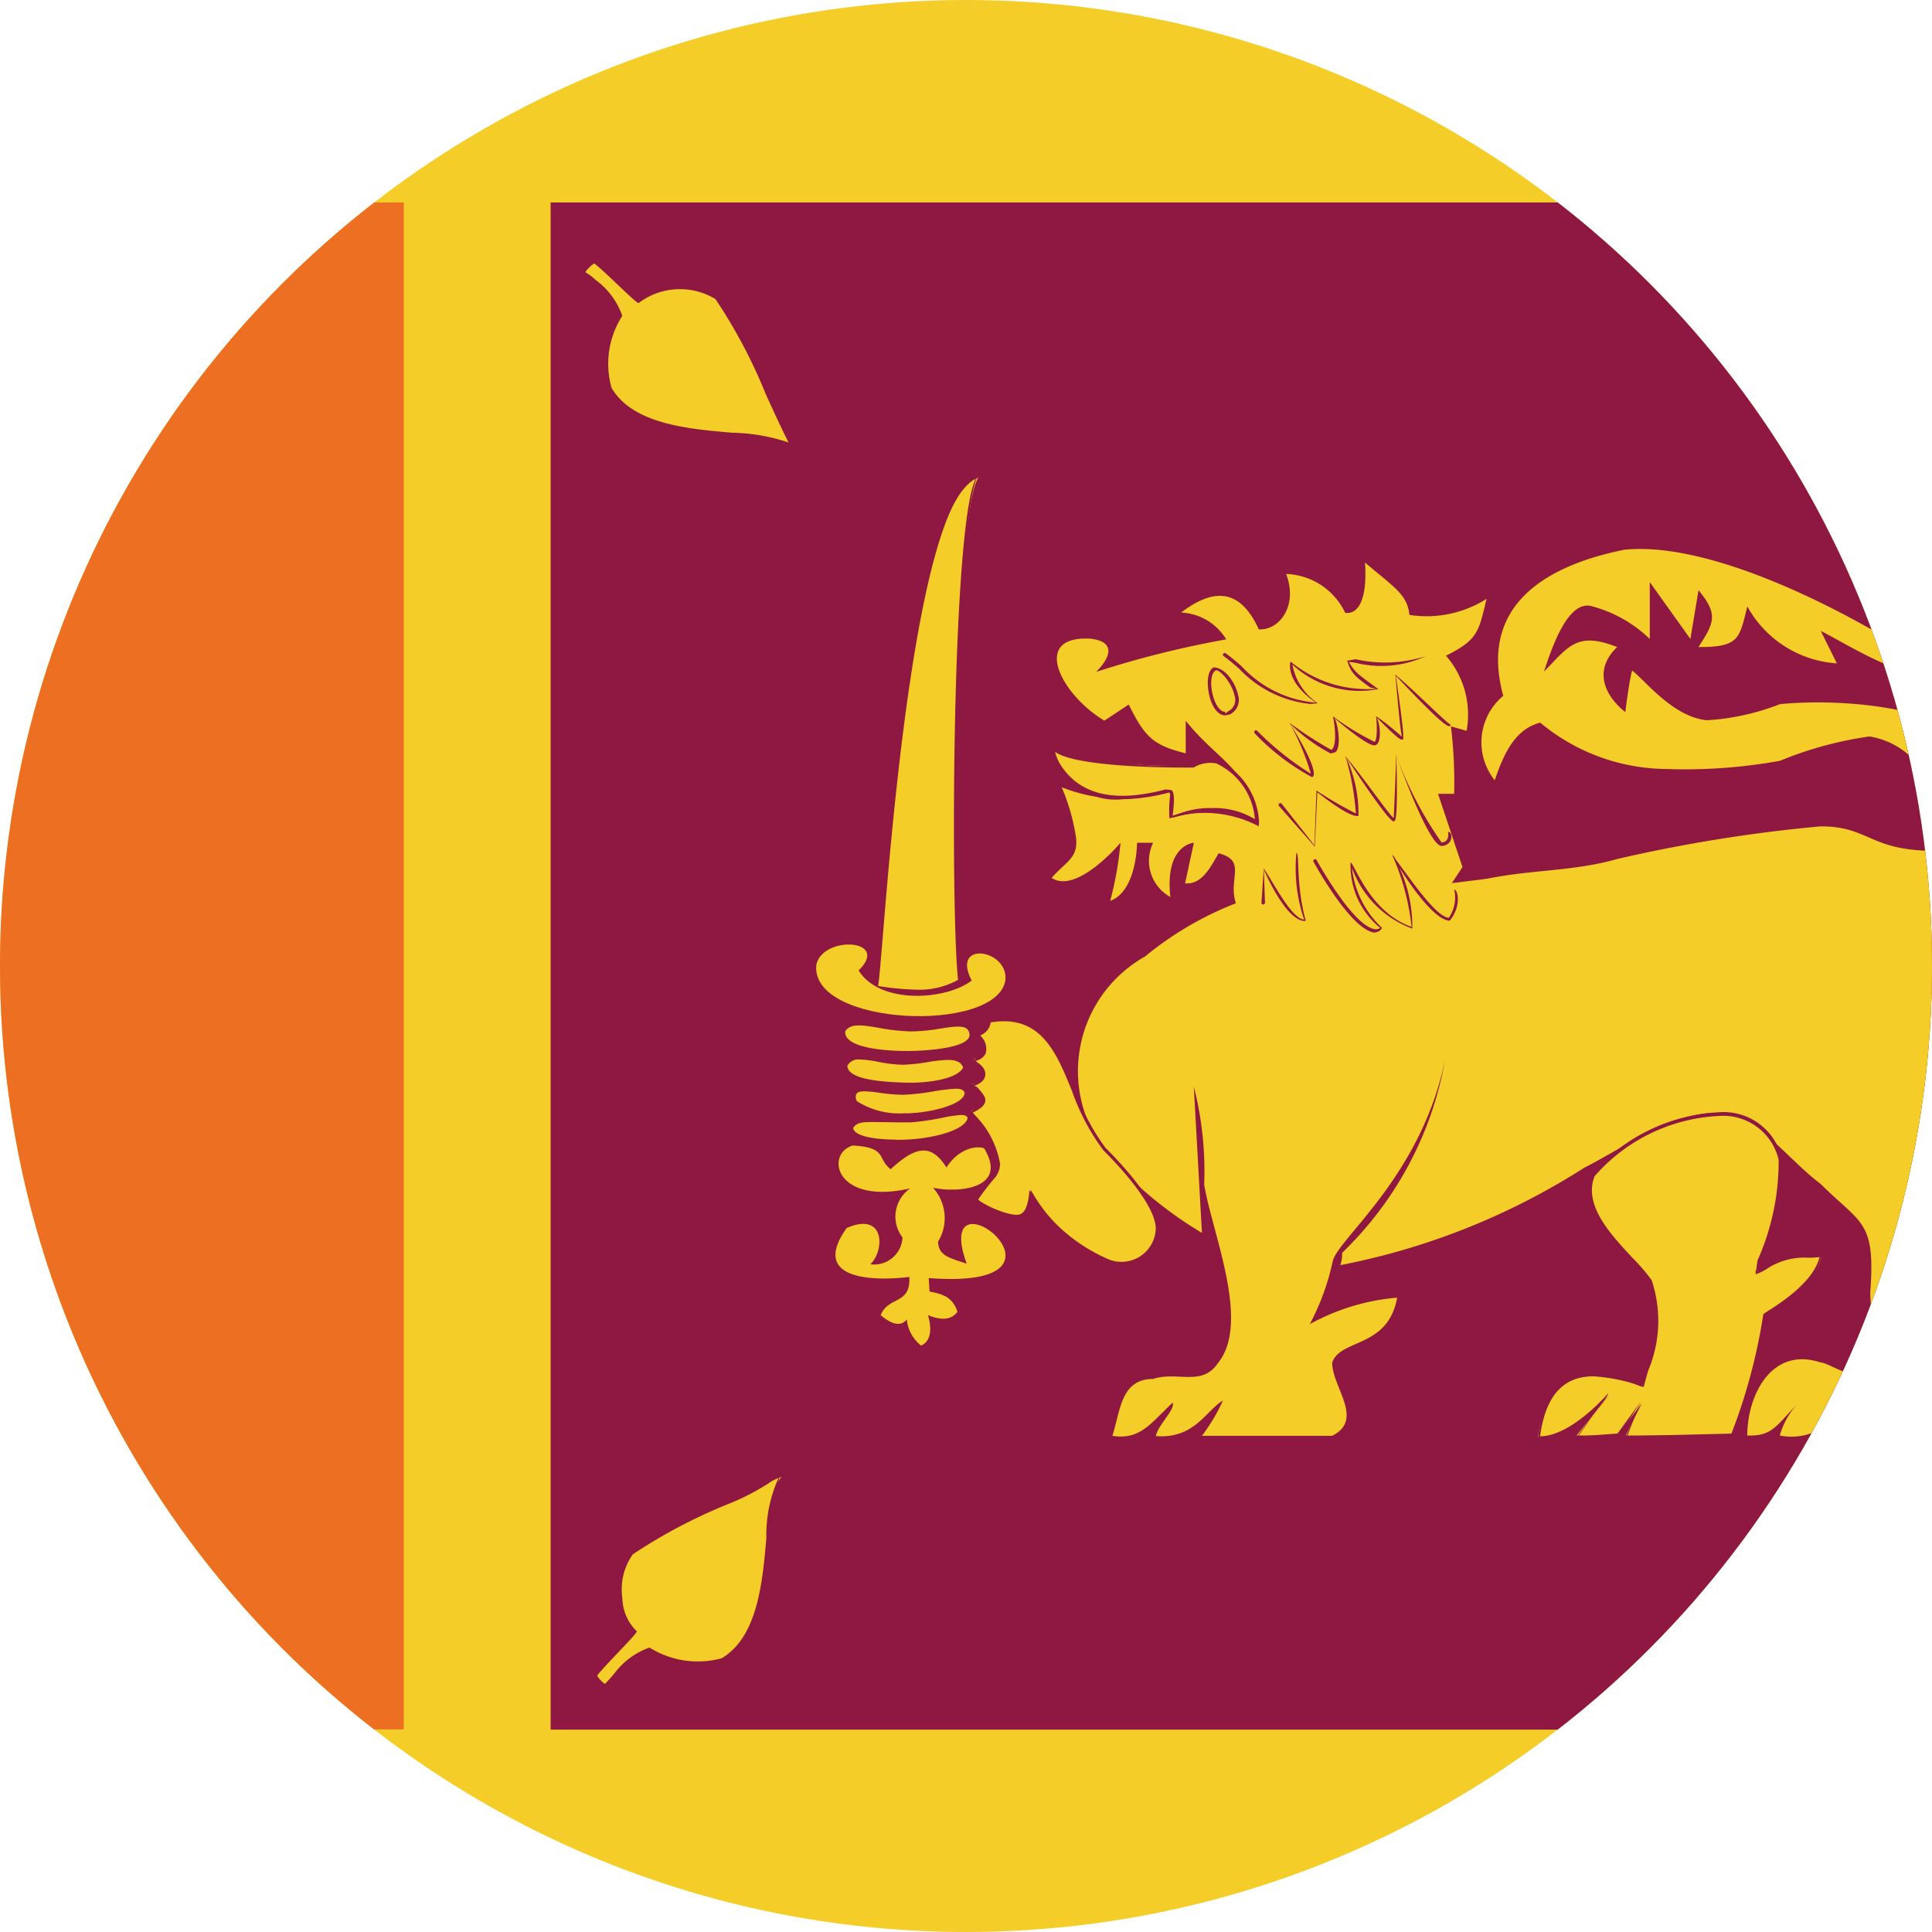<svg xmlns="http://www.w3.org/2000/svg" xmlns:xlink="http://www.w3.org/1999/xlink" width="36" height="36" viewBox="0 0 36 36"><defs><clipPath id="a"><circle cx="18" cy="18" r="18" transform="translate(1535 354)" fill="#fff" stroke="#707070" stroke-width="1"/></clipPath><clipPath id="b"><rect width="61.714" height="36" fill="none"/></clipPath></defs><g transform="translate(-1535 -354)" clip-path="url(#a)"><g transform="translate(1289.335 233.545)"><g transform="translate(229.665 120.455)" clip-path="url(#b)"><rect width="61.715" height="36" fill="#f5cd28"/><rect width="10.477" height="28.452" transform="translate(13.047 3.773)" fill="#ed6f22"/><rect width="10.325" height="28.456" transform="translate(2.732 3.773)" fill="#2f742e"/><rect width="32.722" height="28.456" transform="translate(26.26 3.773)" fill="#8e1841"/><path d="M281.877,143.127l.54.013a1.378,1.378,0,0,0-.471,1.2c.637-.941.872-.761.872-.761a.879.879,0,0,0-.277,1.134,3.637,3.637,0,0,1,.761-1.148,2.541,2.541,0,0,0,.165,1.384,5.933,5.933,0,0,1,.594-1.232s-.055.719.263.982a2.124,2.124,0,0,0,.415-.789s.47.829.761.954a2.915,2.915,0,0,0,.234-1.009s.969.691,1.743.29a1.624,1.624,0,0,1-.927-.83s1.258.553,1.8.3a14.2,14.2,0,0,0-1.757-1,3.513,3.513,0,0,0,1.176.249,2.068,2.068,0,0,0-.526-.4Z" transform="translate(-243.14 -126.138)" fill="#f5cd28"/><path d="M283.487,144.971a2.3,2.3,0,0,1-.234-1.367,5.619,5.619,0,0,0-.693,1.132.8.8,0,0,1,.166-1.109l.043-.045c-.054.019-.292.027-.808.789a1.3,1.3,0,0,1,.423-1.247l-.52.045a.032.032,0,0,1-.031-.033c0-.018.016-.036.033-.032l.54.013c.015.062-.572.565-.439,1.23.352-.62.605-.775.745-.8a.159.159,0,0,1,.114.017l-.053.108a.8.8,0,0,0-.214,1.038,3.047,3.047,0,0,1,.709-1.157,4.056,4.056,0,0,0,.217,1.393,4.494,4.494,0,0,1,.538-1.236c.059.027.01.726.312.976a2.585,2.585,0,0,0,.362-.772c.065,0,.528.814.806.933a3.381,3.381,0,0,0,.189-.979,3.162,3.162,0,0,0,1.236.382,1.134,1.134,0,0,0,.525-.121,1.457,1.457,0,0,1-.942-.789,7.36,7.36,0,0,0,1.468.324.843.843,0,0,0,.346-.062c-.523-.339-1.745-.93-1.757-.936.027-.049.746.2,1.077.2a.369.369,0,0,0,.1-.013,4.212,4.212,0,0,0-.533-.341c.05-.045.442.17.569.354a1.829,1.829,0,0,1-.942-.111,9.138,9.138,0,0,1,1.516.849c-.517.288-1.623-.16-1.807-.238a2.026,2.026,0,0,0,.927.759,1.78,1.78,0,0,1-1.761-.223,1.9,1.9,0,0,1-.2.985c-.318-.1-.742-.816-.811-.935a1.422,1.422,0,0,1-.373.781,1.226,1.226,0,0,1-.321-.959c-.053.154-.344.643-.527,1.194" transform="translate(-243.129 -126.146)" fill="#8e1841"/><path d="M288.342,134.254c1.668-.152,4.245,1.21,5.61,2.12,0-.3,0-.605.3-.757a.466.466,0,0,1,.607.605c-.455,1.059-2.275-.152-2.881-.453l.3.605a2.06,2.06,0,0,1-1.668-1.06c-.151.605-.151.756-.91.756.286-.449.381-.6,0-1.059l-.151.908-.757-1.059v1.059a2.458,2.458,0,0,0-1.062-.605c-.454-.152-.758.756-.909,1.212.455-.456.6-.757,1.364-.456-.412.389-.292.855.151,1.212,0,0,.079-.631.128-.774.241.181.753.859,1.389.926a4.449,4.449,0,0,0,1.364-.3c1.516-.151,4.852.151,4.094,2.423a2.426,2.426,0,0,1-.607,1.06c2.123.758.3,3.484-.151,4.846-.3,1.211-.093,2.176,1.4,2.02a1.338,1.338,0,0,1-1.4.706.816.816,0,0,0,.466.536c-.648.581.225,1.452-.163,1.888a1.95,1.95,0,0,1-1.516-.152l-.042.429a10.056,10.056,0,0,1-1.17-.128,6.01,6.01,0,0,0,.3-.622,1.093,1.093,0,0,1-1.213.622,1.419,1.419,0,0,1,.387-.646c-.46.459-.51.66-.993.646,0-.756.455-1.663,1.364-1.362.152,0,.631.377.855.134.182-.261.073-1.145.073-1.447.1-1.339-.171-1.26-.929-2.017-.607-.453-1.051-1.149-1.807-1.3s-1.983.7-2.59,1a13.041,13.041,0,0,1-4.549,1.817.629.629,0,0,0,.033-.229,6.592,6.592,0,0,0,1.922-3.612c-.447,2.207-2.04,3.373-2.1,3.785a4.525,4.525,0,0,1-.424,1.156,4.058,4.058,0,0,1,1.628-.494c-.172.95-1.06.758-1.211,1.212,0,.455.605,1.061,0,1.362h-2.427a3.319,3.319,0,0,0,.391-.658c-.326.2-.533.717-1.248.664.026-.194.368-.5.311-.622-.41.38-.6.7-1.123.616.151-.453.151-1.059.759-1.059.456-.151.91.152,1.212-.3.608-.757-.11-2.414-.26-3.322a6.36,6.36,0,0,0-.193-1.826l.151,2.726a7.361,7.361,0,0,1-1.669-1.362,2.45,2.45,0,0,1,.607-3.787,6.215,6.215,0,0,1,1.695-.993c-.152-.455.215-.791-.322-.932-.161.281-.319.587-.625.561l.164-.756s-.546.033-.438,1.01a.768.768,0,0,1-.321-1.01h-.3s0,.9-.5,1.082a6.394,6.394,0,0,0,.192-1.082s-.812.967-1.283.654c.277-.315.493-.366.455-.745a3.81,3.81,0,0,0-.268-.944,3,3,0,0,0,2.033.07,2.153,2.153,0,0,0-.025.511,2.155,2.155,0,0,1,1.668.149c-.152-1.059-.76-1.211-1.365-1.968v.606c-.607-.151-.759-.3-1.062-.909l-.453.3c-.8-.473-1.39-1.592-.255-1.527.677.085.1.619.1.619a18.274,18.274,0,0,1,2.425-.606,1.034,1.034,0,0,0-.841-.5c.53-.4,1.065-.527,1.448.313.381.022.736-.438.509-1.032a1.266,1.266,0,0,1,1.1.722c.209.038.42-.181.37-.935.531.454.792.594.827.976a2.089,2.089,0,0,0,1.439-.3c-.15.607-.15.758-.757,1.06a1.675,1.675,0,0,1,.384,1.4c-.149-.044-.185-.053-.292-.082a8.6,8.6,0,0,1,.06,1.256h-.3l.455,1.364-.3.455c1.062-.455,2.123-.3,3.184-.605a28.206,28.206,0,0,1,3.79-.608c.91,0,.91.456,2.124.456V139.1a1.439,1.439,0,0,0-1.215-1.364,6.888,6.888,0,0,0-1.668.454,9.982,9.982,0,0,1-2.123.152,3.716,3.716,0,0,1-2.344-.864c-.41.11-.642.458-.846,1.075a1.128,1.128,0,0,1,.158-1.574c-.455-1.666.758-2.425,2.274-2.726" transform="translate(-242.051 -124.013)" fill="#f5cd28"/><path d="M291.947,151.548c-.3-.455-1.367-1.213-1.063-1.971.456-.757,3.034-1.968,3.488-.3a5.339,5.339,0,0,1-.468,2.114,1.709,1.709,0,0,1,1.232-.284c-.139.594-1.048,1.054-1.048,1.054a9.26,9.26,0,0,1-.625,2.264h-1.971l.3-.6-.455.6h-.76l.608-.757s-.718.841-1.33.807c.151-1.211.874-1.413,1.936-.958a2.957,2.957,0,0,0,.152-1.968" transform="translate(-245.2 -127.677)" fill="#f5cd28"/><path d="M289.893,154.495h-.038c.1-1.2.782-1.522,1.952-1.021a.58.58,0,0,1,.037-.28,2.355,2.355,0,0,0,.073-1.643,3.72,3.72,0,0,0-.345-.4c-.424-.453-.952-1.016-.719-1.6a3.355,3.355,0,0,1,2.366-1.159,1.114,1.114,0,0,1,1.183.861,4.39,4.39,0,0,1-.394,1.918l-.072.209c.02-.053.079-.088.148-.128a1.385,1.385,0,0,1,1.056-.193c-.114.643-1,1.1-1.039,1.115a8.48,8.48,0,0,1-.61,2.247l-2,.021.275-.652-.4.639-.786.013.393-.548a1.736,1.736,0,0,1-1.079.6m1.1-.622-.389.559.734-.053.429-.591-.248.639,1.942-.047a10.641,10.641,0,0,0,.594-2.224c.026-.042.914-.5,1.048-1.068a1.223,1.223,0,0,1-.277.012,1.281,1.281,0,0,0-.709.212.879.879,0,0,1-.206.1l.036-.259a4.5,4.5,0,0,0,.393-1.877,1.061,1.061,0,0,0-1.121-.814,3.28,3.28,0,0,0-2.308,1.122c-.214.538.3,1.085.709,1.524a3.7,3.7,0,0,1,.354.412,2.391,2.391,0,0,1-.067,1.693c-.028.1-.056.2-.081.3a3.234,3.234,0,0,0-.938-.2c-.565,0-.891.365-.993,1.117.581,0,1.261-.789,1.267-.8h0c.006.024-.057.119-.167.238" transform="translate(-245.199 -127.666)" fill="#8e1841"/><path d="M281.7,137.253c-.2.126-.038.958.276.818.392-.177-.12-.913-.276-.818" transform="translate(-243.07 -124.788)" fill="#f5cd28"/><path d="M281.891,138.111c-.122,0-.231-.125-.289-.336s-.059-.481.066-.557c.2-.008.407.265.459.508a.3.3,0,0,1-.152.367Zm-.174-.841c-.1.053-.113.275-.053.487.04.139.12.289.227.289v.033l.057-.046a.236.236,0,0,0,.114-.293c-.05-.233-.258-.47-.345-.47" transform="translate(-243.059 -124.781)" fill="#8e1841"/><path d="M281.989,136.9c.374.263.968.968,1.7.926-.553-.456-.443-.788-.443-.788a2.049,2.049,0,0,0,1.577.526c-.373-.277-.442-.3-.525-.567a2.818,2.818,0,0,0,1.439-.042Z" transform="translate(-243.169 -124.7)" fill="#f5cd28"/><path d="M283.533,137.8a2.119,2.119,0,0,1-1.289-.655c-.105-.091-.2-.172-.286-.231a.032.032,0,0,1-.007-.045.033.033,0,0,1,.045-.008c.085.06.183.143.291.235a2.12,2.12,0,0,0,1.39.685c-.583-.407-.476-.752-.472-.766a2.237,2.237,0,0,0,1.6.507l-.114-.023c-.285-.208-.352-.258-.43-.5l.159-.027a2.5,2.5,0,0,0,1.3-.055,1.972,1.972,0,0,1-1.306.12l-.123-.016c.106.182.163.225.441.428l.108.079a1.84,1.84,0,0,1-1.6-.457,1.113,1.113,0,0,0,.47.72,1.057,1.057,0,0,1-.166.013" transform="translate(-243.158 -124.688)" fill="#8e1841"/><path d="M282.958,142.807l.042-.636s.414.967.718.982a3.431,3.431,0,0,1-.11-1.272Z" transform="translate(-243.419 -125.985)" fill="#f5cd28"/><path d="M283.723,143.144c-.345,0-.723-.862-.765-.962l.021.625c0,.018-.02.027-.035.03a.032.032,0,0,1-.03-.035l.042-.636c.176.253.521.941.753.952a2.95,2.95,0,0,1-.144-1.244c.064.015-.015.578.174,1.268h-.016" transform="translate(-243.408 -125.983)" fill="#8e1841"/><path d="M284.264,142.043s.829,1.52,1.231,1.272a1.579,1.579,0,0,1-.539-1.245,2,2,0,0,0,1.093,1.23,3.673,3.673,0,0,0-.318-1.382s.678,1.19,1.023,1.217a.674.674,0,0,0,.139-.568Z" transform="translate(-243.756 -125.994)" fill="#f5cd28"/><path d="M285.371,143.377a.221.221,0,0,1-.056-.008c-.436-.116-1.064-1.258-1.091-1.307a.033.033,0,1,1,.057-.031c.007.011.641,1.166,1.051,1.275a.165.165,0,0,0,.134-.015,1.493,1.493,0,0,1-.555-1.22c.067,0,.346.922,1.137,1.2a4.445,4.445,0,0,0-.36-1.338l0,0c.015,0,.039.033.068.087.267.35.74,1.062.986,1.081a.666.666,0,0,0,.1-.526h0c.066,0,.143.3-.083.58-.284-.013-.717-.638-.938-.99a2.634,2.634,0,0,1,.24,1.137,1.892,1.892,0,0,1-1.125-1.134,1.8,1.8,0,0,0,.561,1.121.157.157,0,0,1-.134.083" transform="translate(-243.745 -125.999)" fill="#8e1841"/><path d="M283.387,140.346l.608.775.1-1.038a3.326,3.326,0,0,0,.706.457c.111-.015-.165-1.107-.165-1.107a11.832,11.832,0,0,0,.857,1.189,9.043,9.043,0,0,0,.083-1.2s.609,1.674.816,1.659.152-.234.152-.234Z" transform="translate(-243.53 -125.35)" fill="#f5cd28"/><path d="M284.017,141.124l-.667-.757a.033.033,0,0,1,.005-.046.032.032,0,0,1,.046.005l.609.775.039-1.02a7.487,7.487,0,0,0,.734.427,4.956,4.956,0,0,0-.194-1.067c.346.409.826,1.113.9,1.151,0-.047.031-.642.044-1.173a7.011,7.011,0,0,0,.846,1.628.132.132,0,0,0,.1-.048.2.2,0,0,0,.02-.146c.057-.019.093.1.033.185a.194.194,0,0,1-.151.074h0c-.217,0-.7-1.286-.845-1.681.035,1.185-.018,1.212-.039,1.221s-.078.045-.9-1.2a2.517,2.517,0,0,1,.234,1.1c-.153.035-.625-.328-.766-.441Z" transform="translate(-243.518 -125.349)" fill="#8e1841"/><path d="M282.772,138.466s.94.856,1.036.8-.387-1-.387-1a3.134,3.134,0,0,0,.747.553c.207.041.069-.663.069-.663s.636.539.746.511.056-.511.056-.511.415.414.442.414-.083-1.189-.083-1.189a11.062,11.062,0,0,0,1,.968Z" transform="translate(-243.371 -124.825)" fill="#f5cd28"/><path d="M283.794,139.3a4.267,4.267,0,0,1-1.055-.81.033.033,0,0,1,0-.046.032.032,0,0,1,.047,0,5.516,5.516,0,0,0,1,.8h0a4.491,4.491,0,0,0-.4-.95,7.565,7.565,0,0,0,.783.506c.105-.08.069-.424.03-.625a4.756,4.756,0,0,0,.772.473c.043-.01.057-.237.03-.476.241.159.455.364.486.381-.029-.037-.088-.732-.127-1.157.394.332.958.909,1.032.933-.016.071-.084.082-1.023-.913.166,1.151.144,1.176.132,1.189-.042.011-.068.01-.491-.413.073.127.1.489-.024.52-.108.039-.6-.367-.763-.507.063.08.137.522.026.633a.463.463,0,0,1-.094.027,3.051,3.051,0,0,1-.763-.562c.382.6.508.953.425,1a.04.04,0,0,1-.02,0" transform="translate(-243.36 -124.826)" fill="#8e1841"/><path d="M277.7,139.252c.041.068.2,1.291,2.089.794.18-.1.1.342.093.47a1.979,1.979,0,0,1,1.608.122,1.309,1.309,0,0,0-.748-1.137.625.625,0,0,0-.456.079s-2.284.018-2.587-.327" transform="translate(-242.063 -125.306)" fill="#f5cd28"/><path d="M281.484,140.661a.03.03,0,0,1-.019-.006,1.347,1.347,0,0,0-.815-.238,2.693,2.693,0,0,0-.71.108c-.009,0-.049.006-.056,0s-.041-.008-.04-.019l.007-.081c.011-.1.034-.314-.009-.361a3.7,3.7,0,0,1-.875.126,1.2,1.2,0,0,1-1.289-.89.07.07,0,0,1-.007-.03c.323.782,1,1.028,2.1.737l.116.013c.058.065.045.231.025.412l-.007.079a1.607,1.607,0,0,1,.741-.157,1.45,1.45,0,0,1,.791.207,1.251,1.251,0,0,0-.72-1.039.692.692,0,0,0-.111-.01.6.6,0,0,0-.309.087c-.6.006-2.347-.018-2.629-.331,0-.013,0-.026.01-.03s.027-.027.038-.014a6.086,6.086,0,0,0,2.508.316,1.025,1.025,0,0,1,.382-.093.673.673,0,0,1,.134.013,1.341,1.341,0,0,1,.775,1.166.034.034,0,0,1-.016.033.035.035,0,0,1-.017,0" transform="translate(-242.054 -125.297)" fill="#8e1841"/><path d="M276.132,148.794c-.032.14-.131.183-.414.591.125.172.7.444.862.3.142-.078.153-.453.153-.453a3.063,3.063,0,0,0,1.444,1.321.667.667,0,0,0,.908-.605c0-.454-.685-1.187-.987-1.488-.758-.91-.691-2.627-2.126-2.388-.007.013-.065.208-.2.243.115.22.18.407-.1.477.214.21.248.364-.027.47.166.223.361.306-.022.5a2.064,2.064,0,0,1,.508,1.035" transform="translate(-241.526 -127.061)" fill="#f5cd28"/><path d="M278.407,150.615a.8.8,0,0,1-.249-.041,2.84,2.84,0,0,1-1.439-1.3c.029.094,0,.36-.132.431a.22.22,0,0,1-.15.044,1.253,1.253,0,0,1-.754-.355,2.6,2.6,0,0,1,.277-.4.51.51,0,0,0,.131-.213,2.022,2.022,0,0,0-.5-1c.135-.116.2-.17.211-.217s-.039-.1-.1-.173c-.03-.033-.062-.07-.092-.111.119-.091.177-.138.188-.192s-.038-.157-.158-.274c.1-.076.153-.11.174-.157.033-.076-.009-.186-.084-.329a.51.51,0,0,0,.2-.258.744.744,0,0,1,.293-.056c.775,0,1.044.657,1.328,1.351a4.1,4.1,0,0,0,.565,1.071c.3.3,1,1.043,1,1.509a.683.683,0,0,1-.7.678m-1.715-1.395a3.187,3.187,0,0,0,1.485,1.291.639.639,0,0,0,.868-.574c0-.441-.684-1.171-.978-1.465a4.113,4.113,0,0,1-.579-1.091c-.3-.746-.592-1.442-1.519-1.289a.3.3,0,0,1-.2.243.325.325,0,0,1,.106.338.273.273,0,0,1-.2.138c.154.082.21.187.191.278s-.087.141-.215.19c.043-.008.075.026.1.058.073.085.131.151.116.229s-.085.134-.238.21a1.693,1.693,0,0,1,.516.958.441.441,0,0,1-.135.295c-.063.077-.151.185-.275.363.119.116.692.367.812.258.109-.061.139-.331.142-.43" transform="translate(-241.518 -127.049)" fill="#8e1841"/><path d="M275.143,132.449c-.456.661-.5,7.927-.361,9.39a2.127,2.127,0,0,1-1.542.079c.11-.519.5-8.95,1.9-9.468" transform="translate(-240.911 -123.55)" fill="#f5cd28"/><path d="M273.977,142.047a2.386,2.386,0,0,1-.754-.111c0-.13.03-.5.073-1.009.2-2.42.667-8.089,1.832-8.521-.407.7-.467,7.875-.318,9.418a1.422,1.422,0,0,1-.833.223m1.135-9.628c-1.087.466-1.569,6.313-1.751,8.514-.044.531-.073.883-.093.979a5,5,0,0,0,.709.069,1.489,1.489,0,0,0,.782-.182c-.142-1.289-.121-8.693.353-9.381" transform="translate(-240.907 -123.54)" fill="#8e1841"/><path d="M273.588,151.672s-2.014.283-1.164-.912c.723-.315.709.425.44.676a.53.53,0,0,0,.6-.5.638.638,0,0,1,.142-.913c-1.4.315-1.588-.645-1.07-.8.656.036.447.246.708.441.473-.436.756-.478,1.039-.032.283-.441.691-.392.708-.346.456.771-.551.818-.959.723a.844.844,0,0,1,.094,1.007c.01.263.21.3.534.409-.691-1.908,2.439.509-.708.268.006.085.011.168.016.251.256.048.435.111.519.378-.11.146-.283.168-.55.062,0,0,.157.441-.126.567a.7.7,0,0,1-.267-.487c-.131.162-.326.056-.488-.08.148-.361.561-.188.535-.707" transform="translate(-240.647 -127.878)" fill="#f5cd28"/><path d="M271.733,144.551c.12-.546,1.39-.479.787.11.4.645,1.64.551,2.107.188-.393-.749.676-.587.629-.016-.131,1.011-3.66.875-3.523-.283" transform="translate(-240.521 -126.578)" fill="#f5cd28"/><path d="M303.074,157.691a24.284,24.284,0,0,0,1.42,2.784,1.226,1.226,0,0,0,1.483-.079s.555.573.781.746a.473.473,0,0,0,.215-.174c-.226-.245-.534-.384-.686-.839a1.624,1.624,0,0,0,.2-1.344c-.664-1.111-2.871-.673-3.412-1.094" transform="translate(-248.611 -130.065)" fill="#f5cd28"/><path d="M306.742,161.186l-.014-.011c-.225-.174-.761-.726-.784-.749-.168.336-1.137.388-1.481.079a9.8,9.8,0,0,1-.956-1.805c-.176-.383-.341-.743-.472-.987a4.256,4.256,0,0,0,1.169.19c.836.072,1.876.162,2.3.872a1.654,1.654,0,0,1-.2,1.381,1.477,1.477,0,0,0,.476.6,2.247,2.247,0,0,1,.208.194.353.353,0,0,1-.228.226Zm-.8-.8c.054,0,.582.546.812.729a.455.455,0,0,0,.182-.154,1.017,1.017,0,0,1-.2-.148,1.41,1.41,0,0,1-.491-.662,1.654,1.654,0,0,0,.2-1.345c-.4-.676-1.426-.763-2.247-.834a2.542,2.542,0,0,1-1.154-.245,4.312,4.312,0,0,1,.522.95,9.967,9.967,0,0,0,.941,1.787,1.28,1.28,0,0,0,1.433-.076" transform="translate(-248.601 -130.07)" fill="#8e1841"/><path d="M269.793,130.48a24.273,24.273,0,0,0-1.421-2.784,1.226,1.226,0,0,0-1.483.077s-.555-.573-.78-.745a.469.469,0,0,0-.216.172c.227.246.535.384.686.841a1.621,1.621,0,0,0-.2,1.344c.663,1.11,2.87.673,3.412,1.094" transform="translate(-239.015 -122.152)" fill="#f5cd28"/><path d="M269.764,130.5a2.555,2.555,0,0,0-1.12-.231c-.836-.072-1.876-.162-2.3-.872a1.653,1.653,0,0,1,.2-1.381,1.454,1.454,0,0,0-.475-.6,2.481,2.481,0,0,1-.209-.2.356.356,0,0,1,.23-.226,8.868,8.868,0,0,1,.813.753c.167-.335,1.14-.385,1.482-.078a9.716,9.716,0,0,1,.954,1.8c.177.385.343.746.474.991Zm-3.683-3.451a.56.56,0,0,0-.168.164,1.1,1.1,0,0,1,.2.15,1.407,1.407,0,0,1,.49.663,1.65,1.65,0,0,0-.2,1.344c.4.675,1.425.763,2.246.834a3.5,3.5,0,0,1,1.052.182c-.122-.239-.268-.556-.421-.891a9.764,9.764,0,0,0-.941-1.781,1.276,1.276,0,0,0-1.433.074c-.055,0-.605-.57-.826-.739" transform="translate(-239.007 -122.141)" fill="#8e1841"/><path d="M269.647,157.547a24.458,24.458,0,0,0-2.784,1.42,1.227,1.227,0,0,0,.078,1.484s-.573.555-.746.78a.473.473,0,0,0,.173.216c.246-.226.384-.535.84-.687a1.621,1.621,0,0,0,1.344.2c1.111-.663.673-2.87,1.1-3.411" transform="translate(-239.093 -130.028)" fill="#f5cd28"/><path d="M266.361,161.477l-.022-.014a.507.507,0,0,1-.187-.233,9.067,9.067,0,0,1,.754-.813.745.745,0,0,1-.292-.613,1.183,1.183,0,0,1,.214-.87,9.8,9.8,0,0,1,1.8-.953c.385-.177.748-.343.993-.475a4.291,4.291,0,0,0-.191,1.17c-.072.835-.162,1.875-.872,2.3a1.4,1.4,0,0,1-.457.071,1.638,1.638,0,0,1-.924-.272,1.457,1.457,0,0,0-.6.475,2.63,2.63,0,0,1-.2.21Zm3.249-3.961a4.36,4.36,0,0,1-.956.526,9.854,9.854,0,0,0-1.781.939,1.135,1.135,0,0,0-.194.818.884.884,0,0,0,.269.616c0,.055-.57.606-.74.826a.524.524,0,0,0,.145.154c.061-.059.116-.122.171-.187a1.4,1.4,0,0,1,.66-.49,1.7,1.7,0,0,0,1.344.2c.675-.4.763-1.424.834-2.244a2.559,2.559,0,0,1,.246-1.156" transform="translate(-239.082 -130.018)" fill="#8e1841"/><path d="M303.152,130.48a24.273,24.273,0,0,1,1.421-2.784,1.225,1.225,0,0,1,1.482.077s.556-.573.781-.745a.469.469,0,0,1,.215.172c-.227.246-.535.384-.686.841a1.621,1.621,0,0,1,.2,1.344c-.663,1.11-2.87.671-3.412,1.094" transform="translate(-248.631 -122.152)" fill="#f5cd28"/><path d="M303.162,130.5l-.049-.042c.131-.245.3-.606.474-.991a9.8,9.8,0,0,1,.952-1.8,1.323,1.323,0,0,1,1.532.079,4.606,4.606,0,0,1,.735-.75.465.465,0,0,1,.263.18.955.955,0,0,1-.212.235,1.345,1.345,0,0,0-.47.634,1.586,1.586,0,0,1,.2,1.345c-.427.715-1.466.8-2.3.877a2.544,2.544,0,0,0-1.123.232m2.1-2.989a1.047,1.047,0,0,0-.675.2,9.908,9.908,0,0,0-.938,1.78c-.154.335-.3.652-.421.891a3.454,3.454,0,0,1,1.053-.183c.821-.071,1.841-.159,2.247-.839a1.588,1.588,0,0,0-.2-1.309,1.32,1.32,0,0,1,.484-.692,2.539,2.539,0,0,0,.2-.182.956.956,0,0,0-.194-.127c-.191.163-.742.731-.747.736a1.181,1.181,0,0,0-.809-.279" transform="translate(-248.621 -122.143)" fill="#8e1841"/><path d="M272.5,146.33c-.03.231.521.33,1.084.333s1.141-.091,1.167-.252c.007-.285-.492-.042-1.061-.046s-1.042-.228-1.19-.035" transform="translate(-240.72 -127.113)" fill="#f5cd28"/><path d="M273.6,146.685h-.025c-.2,0-.886-.021-1.071-.232a.17.17,0,0,1-.045-.138c.1-.145.309-.115.617-.062a3.79,3.79,0,0,0,.605.068h0a3.485,3.485,0,0,0,.569-.056c.246-.039.414-.055.484.016a.157.157,0,0,1,.039.121c-.036.226-.784.284-1.174.284m-.892-.412a.225.225,0,0,0-.191.065.149.149,0,0,0,.036.071,1.7,1.7,0,0,0,1.022.21l.025.033v-.033c.642,0,1.091-.116,1.11-.225a.1.1,0,0,0-.022-.069c-.048-.049-.214-.029-.426,0a3.628,3.628,0,0,1-.565.057,3.922,3.922,0,0,1-.633-.069,2.308,2.308,0,0,0-.355-.045" transform="translate(-240.708 -127.102)" fill="#f5cd28"/><path d="M272.56,147.19c.007.216.553.266,1.036.283s.97-.082,1.059-.237c-.085-.246-.622-.042-1.059-.03s-.921-.216-1.036-.015" transform="translate(-240.736 -127.333)" fill="#f5cd28"/><path d="M273.681,147.495h-.1c-.493-.016-1.059-.067-1.068-.314a.235.235,0,0,1,.233-.117,2.034,2.034,0,0,1,.335.043,2.747,2.747,0,0,0,.467.055,3.366,3.366,0,0,0,.456-.048,2.619,2.619,0,0,1,.381-.042c.1,0,.242.015.286.142-.1.2-.587.283-.993.283m-.932-.367c-.091,0-.146.022-.172.067.009.128.347.211,1.009.234h.095a1.414,1.414,0,0,0,.935-.223c-.047-.074-.291-.078-.6-.03a3.488,3.488,0,0,1-.433.049,1.683,1.683,0,0,1-.512-.056,1.977,1.977,0,0,0-.324-.042" transform="translate(-240.724 -127.322)" fill="#f5cd28"/><path d="M272.77,147.952c-.039.162.443.28.886.283s1.071-.168,1.075-.342c-.027-.138-.647.047-1.064.061s-.9-.151-.9,0" transform="translate(-240.789 -127.523)" fill="#f5cd28"/><path d="M273.656,148.255h-.012a1.469,1.469,0,0,1-.892-.22.115.115,0,0,1-.026-.1c0-.088.119-.088.158-.088a2.369,2.369,0,0,1,.274.026,3.332,3.332,0,0,0,.444.039,4.263,4.263,0,0,0,.568-.063,3.107,3.107,0,0,1,.415-.05c.042,0,.151,0,.166.077,0,.22-.668.381-1.1.381m-.772-.346c-.062,0-.093.01-.093.03.1.16.473.247.854.249l.011.033v-.033c.45,0,1.028-.174,1.031-.31a2.024,2.024,0,0,0-.506.032,4.248,4.248,0,0,1-.524.062,4.774,4.774,0,0,1-.507-.038,2.382,2.382,0,0,0-.265-.026" transform="translate(-240.778 -127.512)" fill="#f5cd28"/><path d="M272.7,148.707c.037.16.583.213,1.064.177s.967-.184,1.009-.355c-.022-.109-.573.082-1.031.105s-1.049-.055-1.042.073" transform="translate(-240.772 -127.692)" fill="#f5cd28"/><path d="M273.464,148.916c-.178,0-.761-.015-.807-.213.058-.1.154-.115.363-.115l.5.007c.07,0,.14,0,.206,0a4.612,4.612,0,0,0,.589-.085,2.363,2.363,0,0,1,.36-.053c.026,0,.1,0,.116.059-.049.214-.572.358-1.039.394-.1.007-.194.01-.291.01m-.444-.263a.607.607,0,0,0-.3.037c.016.079.277.16.74.16.095,0,.191,0,.286-.01.5-.038.946-.188.98-.33a3.144,3.144,0,0,0-.4.059,4.368,4.368,0,0,1-.6.087c-.068,0-.139,0-.21,0Z" transform="translate(-240.761 -127.681)" fill="#f5cd28"/></g></g></g></svg>